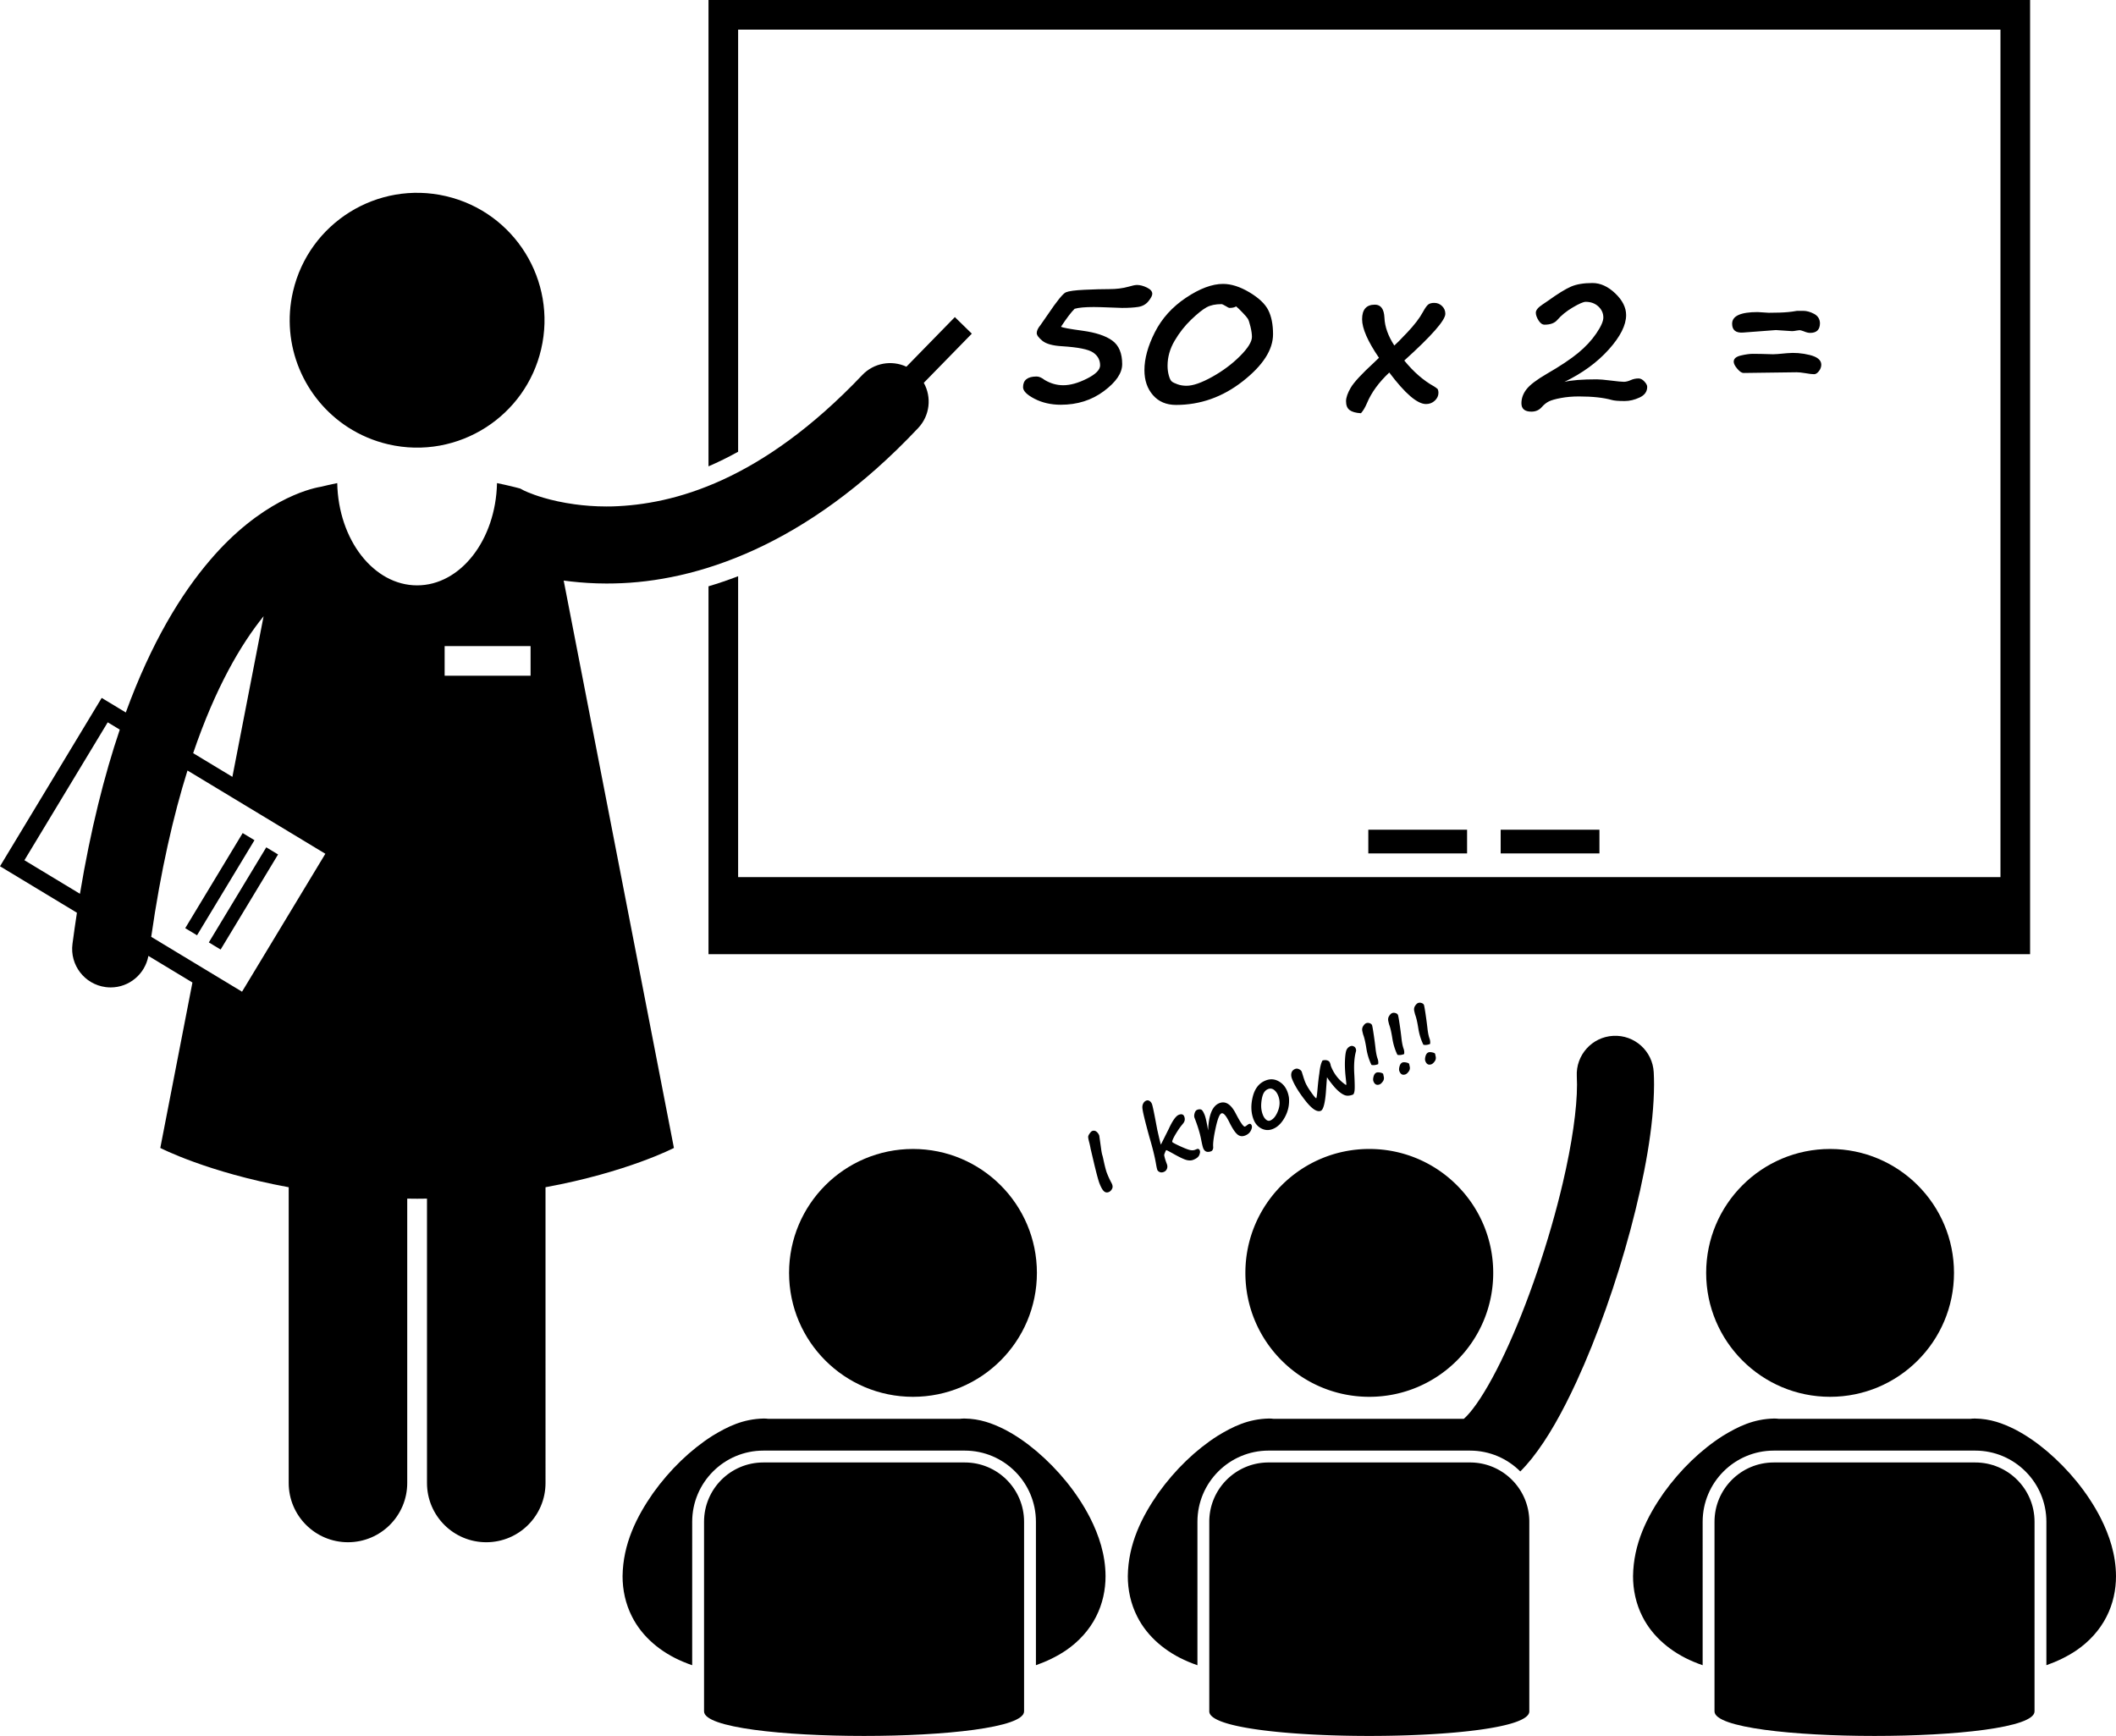 <svg xmlns="http://www.w3.org/2000/svg" xml:space="preserve" viewBox="0 0 74965.57 61499.23" shape-rendering="geometricPrecision" text-rendering="geometricPrecision" image-rendering="optimizeQuality" fill-rule="evenodd" clip-rule="evenodd"><g fill="currentColor"><path d="M26150.34 1049.8h44722.1v30024.87h-44722.1V20413.55c-358.58 137.71-708.64 256.48-1049.61 357.45v13032.93h46821.51V0H25100.73v16521.22c350.63-150.97 700.5-323.54 1049.61-517.7V1049.81z"/><path d="M48476.53 30234.57h3499.28v-839.92h-3499.28zM56664.88 29394.65h-3499.09v839.92h3499.09zM7816.5 33639.51l2034.82-3368.76-417.88-252.51-2035.01 3368.95zM9015.38 29765.73l-418.07-252.5-2035.01 3368.95 417.88 252.51z"/><path d="M3922.08 34981.78c650.68 0 1214.6-467.13 1335.46-1116.48l1560.12 942.4-1138.83 5861.05s1660.89 860.94 4549.08 1391.72v10477.18c0 1159.86 939.93 2099.79 2099.79 2099.79 1159.29 0 2099.6-939.93 2099.6-2099.6V42464.13c116.12 1.7 232.05 3.6 350.06 3.6 118.2 0 233.75-1.89 349.87-3.41v10073.33c0 1159.86 939.75 2099.79 2099.6 2099.79 1158.91 0 2099.6-939.93 2099.6-2099.6V42060.47c2888.19-530.77 4549.27-1391.72 4549.27-1391.72l-3905.41-20100.81c83.73 11.56 169.35 21.97 256.29 31.82 388.14 44.14 807.71 72.17 1259.69 72.55 94.71 0 188.67-1.14 282.06-3.22.95 0 2.08-.19 3.03-.19 2857.5-58.15 6786.96-1285.07 10756.59-5503.79 419.96-444.02 483.23-1095.83 200.03-1602.55l1701.43-1741.97-600.67-586.84-1716.77 1757.5c-517.89-241.14-1153.04-139.23-1567.32 298.92-3572.21 3757.84-6673.69 4582.99-8841.86 4650.23h-.19c-75.58 1.7-147.37 2.46-216.33 2.46-414.09 0-789.91-30.88-1127.66-76.91-433.41-59.1-802.03-144.15-1089.58-228.45-254.97-74.44-447.43-147.56-567.71-197.57-60.05-25.38-101.91-44.52-124.83-55.31-11.56-5.49-18-8.71-20.08-9.66h-.38l-126.35-67.06-149.84-39.59c-23.3-4.55-272.96-71.41-672.09-153.44-42.05 2009.63-1291.7 3622.97-2830.41 3622.97-1538.9 0-2788.36-1613.16-2830.22-3622.97-261.6 53.61-460.69 101.34-571.69 128.62-456.9 73.31-2159.27 523.39-3929.09 2595.33-1032.56 1203.43-2085.78 2926.26-2989.53 5402.26l-854.12-516L.18 30689.37l2725.09 1646.31c-54.93 359.72-107.97 725.88-157.6 1102.84-98.88 747.29 426.78 1432.82 1174.07 1531.51 60.62 7.77 121.04 11.74 180.33 11.74zm11830.45-12092.99h3044.65v1049.8h-3044.65v-1049.8zm-9110.47 4407.96 4884.36 2949.75-2951.64 4886.64-3217.6-1943.71c338.51-2356.66 785.55-4297.14 1284.88-5892.68zM2832.5 31664.36 864.93 30475.9l2951.46-4885.88 427.35 258c-547.82 1619.22-1031.81 3539.06-1411.23 5816.34zm6506.23-9832.57-1105.68 5690-1389.82-839.35c793.51-2331.84 1694.42-3860.51 2495.51-4850.65zM17224.18 15135.94c949.6-612.79 1672.07-1579.63 1948.44-2767.33 565.44-2427.88-944.29-4853.87-3371.6-5419.3-2427.69-565.25-4853.68 944.86-5419.3 3372.17-444.02 1906.58 392.49 3812.21 1948.06 4816.36 424.88 274.1 903.19 481.52 1424.11 602.76 1239.99 288.5 2478.84 35.04 3470.29-604.65zM36653.1 14127.81c272.77 140.93 582.11 211.21 930.27 211.21 585.9 0 1094.51-160.82 1526.02-483.04 431.7-322.03 647.46-640.64 647.46-955.47 0-385.86-116.5-663.18-348.92-833.1-232.43-169.92-585.9-287.36-1061.17-351.95-452.35-60.62-705.24-107.4-757.33-140.74 198.33-302.14 358.96-513.91 481.9-634.77 139.61-42.05 365.78-62.7 678.72-62.7 116.69 0 307.63 5.49 572.07 15.91 262.73 10.23 407.27 15.34 431.51 15.34 233.56 0 425.45-11.93 575.48-35.61 150.03-24.06 269.74-91.87 359.72-203.44 89.6-111.57 134.11-198.52 134.11-261.6 0-85.05-62.89-158.55-189.24-219.92-125.78-61.75-243.41-92.44-351.58-92.44-64.78 0-166.32 21.03-306.49 62.7-197.95 56.26-425.07 84.11-681.56 84.11-243.98-.19-534.37 8.15-870.98 23.87-336.8 15.34-556.54 45.46-659.96 88.84-103.24 43.95-316.15 305.36-639.31 784.98-118.96 173.14-206.66 299.1-262.73 378.47-87.33 104.37-131.46 198.14-131.46 281.3 0 73.31 66.87 164.04 200.22 273.91 133.36 109.11 364.84 173.33 694.25 192.46 569.04 35.42 936.52 109.11 1102.27 221.82 165.75 112.33 248.53 264.82 248.53 456.71 0 156.09-155.14 312.36-465.61 469.02-310.85 156.28-591.01 234.51-841.43 234.51-227.31-.19-445.15-61.56-653.52-184.5-108.54-83.54-204.39-125.4-288.12-125.4-320.51 0-481.33 126.35-481.33 378.66 0 133.36 136.2 270.5 408.21 410.87zM40846.81 13998.25c200.98 231.48 473.38 347.03 817.57 347.03 863.22 0 1651.61-279.4 2365.56-839.54 713.95-559.76 1071.21-1114.59 1071.21-1665.06 0-344.57-55.88-627.38-167.45-850.53-111.57-223.14-334.34-434.17-667.35-633.44-333.77-198.9-645.57-298.73-935.2-298.73-387.76-.19-825.71 163.48-1313.48 489.67-487.77 325.81-855.26 733.08-1102.46 1221.04-247.01 487.77-370.33 936.15-370.33 1344.36 0 358.77 100.4 653.9 301.95 885.19zm767.37-1926.47c166.7-283.38 362.18-532.48 586.46-747.48 224.09-214.62 405.56-359.91 543.84-435.87 138.85-76.53 315.58-114.03 530.2-114.03 22.92-.19 70.85 21.59 144.15 65.54 70.85 45.84 118.77 68.57 143.59 68.57 98.12 0 175.03-17.43 231.48-53.23 50.2 39.97 124.83 111.19 223.52 214.24 99.07 103.24 162.72 177.3 190.56 222.01 28.41 45.08 59.48 139.04 94.15 283.19 34.29 143.77 51.52 263.68 51.52 359.91 0 170.48-140.37 397.04-420.15 678.34-281.11 281.3-610.33 527.36-988.62 738.2-378.66 210.64-681.18 315.58-908.49 315.58-114.6-.19-219.92-16.86-317.1-51.52-97.18-34.67-165.56-67.63-205.34-100.21-39.4-32.2-74.63-102.29-104.56-211.21-30.31-108.35-45.27-223.52-45.27-346.65 0-306.87 82.97-601.81 250.04-885.38zM47815.62 14528.45c85.24 63.65 218.79 100.59 399.88 111.19 75.39-81.83 146.62-200.6 213.1-356.69 156.28-375.25 419.96-737.25 790.67-1085.41 559 744.45 992.6 1116.67 1301.17 1116.67 123.13 0 227.12-40.16 312.93-120.66 85.24-80.32 128.05-173.33 128.05-279.59 0-46.03-8.15-88.65-25.19-128.62-41.67-37.32-85.24-69.52-131.27-96.61-373.17-206.66-724.56-511.64-1053.78-916.07 969.49-875.91 1454.04-1427.33 1454.04-1654.45 0-108.35-38.45-200.22-115.74-275.43-76.91-74.82-168.78-112.52-275.05-112.52-95.85-.19-168.59 20.08-217.27 59.48-49.06 39.59-111.38 127.11-185.83 262.73-114.79 214.43-303.65 460.69-566.39 738.2-31.07 31.07-64.78 65.73-100.02 102.67-122.94 133.74-238.68 249.66-347.22 347.41-220.87-339.83-337.75-668.11-349.87-984.83-14.78-308.58-127.48-462.58-338.13-462.58-302.14-.19-453.49 171.62-453.49 515.62 0 327.14 199.28 782.9 597.83 1366.52-46.41 46.03-102.67 100.02-169.16 162.91-441.74 405.94-718.68 704.86-830.26 895.8-111.38 190.37-167.26 350.44-167.26 479.82 0 146.05 42.62 250.99 128.24 314.45zM54254.23 14583c152.49 0 275.62-54.18 369.19-162.53 79.56-89.98 163.29-156.28 251.94-200.22 88.27-43.76 230.15-83.92 425.45-120.29 194.54-36.37 406.7-54.93 636.66-54.93 481.14 0 869.85 41.67 1166.11 125.21 85.81 24.81 237.35 37.32 456.52 37.32 171.05 0 346.46-41.11 526.8-125.02 180.33-83.16 270.31-209.32 270.31-378.1.19-54.37-33.15-117.44-100.02-189.43-66.49-72.17-135.25-107.59-206.29-107.59-97.93 0-190.56 19.51-278.46 59.29-89.79 39.4-169.73 59.48-240.57 59.48-75.01 0-229.59-14.78-462.77-44.14-233.37-28.98-398.17-43.38-494.21-43.38-520.92 0-904.89 30.12-1150.77 90.55 637.8-308.58 1161.56-690.84 1571.67-1147.55 409.73-456.9 614.31-863.22 614.31-1219.72 0-266.71-128.05-522.63-384.54-767.94-256.67-244.74-525.47-367.3-806.96-367.3-314.83 0-569.8 43-764.15 128.24-195.3 85.24-466.94 252.88-815.1 503.31-70.85 50.2-132.41 92.06-184.5 125.02-162.34 106.27-243.79 204.58-243.79 294.37 0 78.8 31.82 169.73 95.28 272.02 63.65 101.91 135.06 152.87 214.24 152.87 204.2 0 354.23-55.12 450.08-165.56 141.88-164.61 324.68-313.31 549.15-445.53 223.9-132.6 376.77-198.71 458.03-198.71 181.66 0 330.55 54.93 448.94 164.04 117.63 109.68 176.36 240.38 176.36 392.87 0 131.46-83.54 319.37-250.42 564.3-166.51 245.12-382.07 476.41-647.08 694.44-265.01 217.27-633.63 463.15-1107.01 736.11-358.58 208.56-598.02 390.6-717.55 545.93-119.91 154.95-180.14 320.32-180.14 495.54 0 197.95 118.01 297.02 353.28 297.02zM64111.61 12575.46c-271.26-66.68-537.78-87.52-800.71-62.7-279.21 27.09-444.21 39.78-494.21 37.7-310.47-10.61-549.53-15.34-716.22-15.34-114.41 0-256.48 19.51-425.26 59.29-168.59 39.21-253.26 112.71-253.26 218.98 0 68.19 42.43 152.49 126.92 251.37 84.67 99.26 157.79 148.51 220.3 148.51l1885.55-24.81c75.2 0 175.22 10.61 300.24 31.26 137.9 24.63 243.03 37.32 315.96 37.32 56.07 0 112.33-35.42 168.97-107.59s84.48-149.65 84.48-233.18v-3.03c-4.17-158.55-141.88-271.26-412.76-337.75zM61756.66 11781.2l1160.43-87.89 569.04 37.89c45.65 0 97.93-6.25 156.28-18.94 56.45-10.42 93.77-15.15 112.71-15.15 25 0 71.98 12.12 140.55 36.75 91.68 39.97 170.11 59.48 234.32 59.48 232.24 0 347.6-115.17 347.6-346.65v-3.41c-6.44-146.24-76.34-254.4-209.7-325.06-133.55-71.03-262.55-106.27-387.57-106.27h-156.66c-60.24 0-97.74 2.84-112.52 9.09-164.42 29.36-354.04 46.79-567.52 53.23-213.86 6.06-340.4 8.33-379.8 6.25l-394.58-24.81c-602.19 0-903.56 137.33-903.56 412.76 0 227.12 130.33 331.31 390.98 312.74zM27042.54 51391.24h7138.35c1389.44 0 2519.94 1130.12 2519.94 2519.56v5082.5c388.14-136.77 742.74-308.39 1064.2-525.28 451.59-308.01 824.95-718.31 1062.49-1186 240.57-466.75 340.78-971.95 339.64-1443.43-3.6-762.44-233.56-1444.76-544.98-2062.29-473.95-924.21-1151.15-1723.97-1885.55-2352.49-369.19-312.74-752.97-581.54-1164.03-791.23-413.14-204.58-849.58-371.28-1408.01-378.1-55.31 0-109.11 4.36-162.72 10.61h-6780.15c-53.23-6.44-107.4-10.61-162.34-10.61-741.79 16.1-1279.77 286.41-1810.54 607.11-781.95 496.11-1513.14 1200.02-2110.78 2033.68-584.19 837.08-1066.85 1799.55-1081.63 2943.31-.95 471.29 98.69 976.68 339.45 1443.43 358.4 708.27 1013.81 1256.85 1795.57 1585.69 107.59 45.46 218.41 87.52 331.5 126.92l.19-5083.83c0-1389.44 1130.12-2519.56 2519.37-2519.56zM36735.5 45095.08c0-2425.04-1965.3-4390.34-4390.34-4390.34-2424.66 0-4390.15 1965.3-4390.15 4390.53 0 2424.28 1965.49 4390.15 4390.15 4390.15 2425.04-.19 4390.34-1965.87 4390.34-4390.34z"/><path d="M36280.87 60629.57V53910.8c0-1159.48-940.12-2099.79-2099.6-2099.79h-7138.73c-1159.67 0-2099.6 940.5-2099.6 2099.79v6718.77c0 1159.67 11337.94 1159.67 11337.94 0zM69963 50254.68c-54.37 0-108.16 4.17-161.39 10.42H63021.27c-53.8-6.44-107.97-10.61-163.29-10.61-741.98 15.91-1279.77 286.6-1810.54 606.92-782.33 496.3-1512.76 1200.21-2110.78 2033.87-584.38 836.89-1066.85 1799.36-1081.25 2943.5-1.14 471.1 98.69 976.87 338.69 1443.62 358.77 707.89 1014.38 1256.28 1796.14 1585.12 107.4 45.65 218.22 87.7 331.31 127.11V53910.8c0-1389.44 1130.31-2519.56 2519.56-2519.56h7138.35c1389.44 0 2519.94 1130.12 2519.94 2519.56v5082.5c388.14-136.77 742.74-308.58 1064.39-525.47 451.21-307.82 824.38-718.12 1062.3-1185.62 240.76-466.75 340.78-971.95 339.45-1443.24-3.79-762.82-233.18-1445.14-544.41-2062.67-474.51-924.4-1151.33-1723.97-1885.55-2352.3-369.76-312.93-753.54-581.54-1164.41-791.42-413.14-204.39-849.58-371.09-1408.2-377.91zM64835.98 49485.23c2425.04 0 4390.34-1965.68 4390.34-4389.96 0-2425.23-1965.3-4390.53-4390.34-4390.53-2424.47 0-4390.15 1965.3-4390.15 4390.53 0 2424.28 1965.49 4390.15 4390.15 4389.96z"/><path d="M72079.65 53910.8c0-1159.48-940.31-2099.79-2099.79-2099.79h-7138.73c-1159.67 0-2099.6 940.5-2099.6 2099.79v6718.77c0 1159.67 11337.94 1159.67 11337.94 0l.19-6718.77zM44941.83 51391.24h7138.35c694.82 0 1324.66 282.44 1780.8 738.57 143.77-144.15 276.75-297.4 407.84-458.41 576.61-725.5 1087.5-1650.66 1583.04-2721.11 737.82-1602.55 1411.42-3518.79 1912.83-5387.1 498.76-1874.38 830.45-3670.71 834.8-5141.23 0-148.7-3.98-293.04-11.18-433.41-39.21-752.59-681.18-1330.91-1433.96-1291.51-752.59 39.4-1330.91 681.56-1291.51 1434.15 4.93 90.92 7.39 188.29 7.39 290.77 2.46 847.87-180.9 2115.89-501.22 3476.74-477.35 2046.56-1256.85 4339.19-2058.5 6043.65-397.04 849.96-807.53 1556.52-1133.53 1973.82-131.46 171.81-248.72 290.77-317.1 348.92h-6738.85c-53.23-6.44-107.4-10.61-162.34-10.61-741.79 16.1-1279.96 286.41-1810.54 607.11-781.95 496.11-1513.14 1200.02-2110.78 2033.68-584.19 837.08-1066.85 1799.55-1081.63 2943.31-.95 471.29 98.69 976.68 339.45 1443.43 358.77 708.27 1014 1256.85 1795.57 1585.69 107.59 45.65 218.41 87.52 331.5 127.11l.19-5084.02c0-1389.44 1130.12-2519.56 2519.37-2519.56z"/><path d="M48511.39 49485.23c2425.04 0 4390.34-1965.68 4390.34-4389.96 0-2425.23-1965.3-4390.53-4390.34-4390.53-2424.66 0-4390.15 1965.3-4390.15 4390.53 0 2424.28 1965.49 4390.15 4390.15 4389.96zM54180.17 60629.57V53910.8c0-1159.48-940.12-2099.79-2099.6-2099.79h-7138.73c-1159.67 0-2099.6 940.5-2099.6 2099.79v6718.77c0 1159.67 11337.94 1159.67 11337.94 0zM39281.77 42231.14c46.41-18 85.24-55.88 116.12-113.47 31.26-57.4 24.44-127.11-20.27-209.13a3112.494 3112.494 0 0 1-163.1-353.66c-28.41-72.55-65.73-213.86-112.33-424.5-24.63-118.96-42.43-191.7-53.04-218.6-13.83-52.09-27.09-124.45-39.4-217.08l-64.97-463.91c-24.44-63.08-59.29-111-104.75-143.77-45.27-32.39-94.71-38.45-148.89-17.43-21.22 8.33-47.55 33.91-79.18 76.53-31.44 42.62-50.77 78.99-57.78 108.92-7.2 30.12 3.6 98.12 31.82 203.63 19.13 71.41 36.56 150.4 51.9 236.21l135.25 574.72c84.11 345.7 143.21 562.41 177.11 649.54 54.93 141.12 107.4 234.7 157.6 281.11 50.01 46.22 107.78 56.45 173.89 30.88zM41317.16 40746.79c10.23-3.98 100.02 41.86 269.74 137.14 211.97 118.58 362.37 189.24 451.4 211.97 89.03 22.54 167.26 20.46 234.89-5.87 115.36-44.7 186.77-101.34 214.81-169.73 27.85-68.76 34.1-122.18 19.32-160.25-10.42-26.9-24.81-44.14-43.57-52.47-18.56-8.33-39.21-8.15-61.56.57l-60.62 25.19c-62.13 24.06-134.68 24.06-217.65-.38-82.78-24.44-200.41-72.55-353.47-143.77-152.87-71.6-232.43-115.93-239.06-132.6-5.68-14.78.38-44.14 18.94-87.52 21.22-52.09 57.4-120.29 108.16-204.01 44.33-73.12 89.41-142.45 135.63-208.37 24.81-35.42 58.34-78.42 100.59-129l1.7-3.79-1.52.57c78.8-80.89 99.07-170.48 60.81-269.18-30.88-78.99-95.47-99.07-193.78-60.62-102.1 39.59-221.44 207.23-357.64 502.93l-277.13 553.5c-15.15-42.05-54.74-205.15-118.2-489.67l-1.52.57-37.32-195.49c-82.02-441.74-134.87-692.54-158.36-753.16-18.94-48.49-47.17-84.48-84.86-108.73-37.7-24.44-77.1-28.6-118.01-12.88-42.81 16.67-76.91 47.36-102.29 92.06-25.38 44.52-37.13 95.66-35.04 153.06 2.08 57.59 23.68 172.19 64.78 343.81 41.11 171.62 103.05 408.59 186.59 710.92 111 375.82 186.96 682.5 228.07 920.04 20.65 122.18 37.7 200.03 50.77 233.56 12.12 31.63 39.59 56.83 82.4 76.15 43 19.32 91.68 18.18 146.24-3.22 52.85-20.65 90.17-57.59 111.76-110.63 21.59-53.42 20.27-111-3.98-173.14-48.3-124.83-79.75-228.45-93.77-311.61l-.57-1.52c3.41-21.59 14.59-55.31 34.1-101.53s32.58-70.47 39.21-72.93zM44111.96 40229.28c92.82-36.18 159.5-92.82 200.03-170.11 40.35-77.29 51.52-139.23 33.34-186.77-20.46-52.09-52.85-69.52-97.55-52.09-19.51 7.58-43.57 23.49-72.74 47.55-24.25 20.08-47.17 34.48-68.38 42.81-48.3 18.75-158.17-137.33-329.79-468.45-168.97-324.68-361.43-444.96-576.8-361.24-247.96 96.61-380.75 419.96-398.74 970.05-45.84-274.29-85.81-455.19-119.91-543.65-45.27-116.12-87.52-181.85-126.73-197.57-39.4-15.91-86-13.26-139.8 7.77-42.81 16.48-73.5 57.02-92.25 121.8-18.56 64.41-19.7 118.39-2.65 162.15 112.71 289.82 189.99 541.76 231.67 756.76 32.39 165.75 57.21 270.69 74.26 314.26 50.01 128.81 145.86 166.13 287.17 111.19 22.16-8.71 40.16-29.17 53.8-61 13.83-32.2 17.81-67.44 12.5-106.08-7.77-132.79 22.35-354.61 90.74-666.02 68-311.61 135.44-480.39 202.31-506.34 70.66-27.47 162.15 73.88 275.43 303.46 109.11 220.68 202.31 363.89 279.4 430.19l-1.33.38c82.78 75.96 178.06 92.82 286.03 50.96zM44689.9 39979.62c128.24 65.92 261.22 72.36 398.55 18.94 173.89-67.63 318.62-209.7 434.92-426.4 116.31-216.89 163.1-446.1 140.93-687.62l-.38-1.33c-10.99-73.88-29.93-146.05-57.21-216.7-63.27-162.53-166.88-283.76-311.23-362.75-143.96-79.18-295.51-87.89-454.24-26.14-233.18 90.55-386.43 284.14-459.55 579.83-73.12 295.51-63.08 563.17 30.12 802.79 57.02 146.81 149.65 253.45 278.08 319.37zm78.42-1253.44 1.52-.76c36.56-68.57 89.03-116.5 157.6-143.21 72.55-28.22 141.12-19.13 205.34 27.09 64.59 46.03 115.36 116.69 152.49 212.35 66.11 170.11 63.46 347.6-7.77 532.67-71.6 184.69-164.8 299.48-279.78 344.38-46.6 18-93.77 7.58-141.5-31.44-47.74-39.21-86.76-97.37-116.69-174.27-49.44-127.29-67.63-266.14-54.55-416.74 13.07-150.59 40.92-267.09 83.35-350.06zM46631.71 38905.95c-16.67 6.44-77.29-63.84-181.47-211.02-104.37-146.81-175.41-269.55-213.86-368.25-21.59-55.5-41.48-111.95-59.29-169.16l-59.1-188.86c-13.26-34.48-44.33-63.65-92.82-88.08-48.68-24.63-94.71-28.22-138.28-11.37-69.71 27.09-113.85 72.74-132.22 136.39-18.37 64.03-12.12 136.01 19.13 215.76 85.62 221.06 243.6 477.92 473 771.16 229.4 293.04 410.87 413.52 544.79 361.43 85.24-33.34 144.91-239.81 179.01-619.61.76-3.79 2.08-19.51 3.79-48.3 23.49-329.98 36.94-503.87 40.54-522.25 31.07 55.12 93.39 140.93 186.96 257.43 93.39 116.88 182.61 208.56 268.42 275.81 85.43 67.25 161.96 106.27 229.77 116.88 67.63 10.23 144.53-1.33 231.1-34.85 25.76-10.23 44.89-54.74 56.83-134.11 11.93-79.75 8.52-284.14-9.28-613.93-17.24-318.62 3.22-580.78 61-787.26 8.15-28.6 4.36-62.51-10.8-101.53-12.5-32.77-37.51-57.4-74.63-74.44-36.94-17.24-73.69-18.75-110.06-4.55-57.4 22.35-101.53 61.75-132.22 117.26-30.88 55.69-51.15 176.73-61 362.94-10.04 186.02-1.52 397.23 24.63 632.68 14.4 127.29 21.78 203.44 22.54 228.45.95 25.57-6.06 35.23-20.27 28.98-242.09-163.66-417.69-385.67-526.8-666.21-5.11-12.88-8.71-28.04-11.18-45.46-3.03-15.72-10.61-39.59-22.92-71.03-15.53-40.16-47.36-67.44-95.85-83.16-48.11-15.34-103.43-14.59-166.51 2.46-50.2 82.59-87.52 230.15-111.76 442.69l1.52-.76c-22.92 136.58-46.03 333.39-68.57 591.39-17.43 197-32.2 297.97-44.14 302.51zM48766.36 37998.78c-48.3 18.75-82.4 64.41-102.67 136.2-19.89 71.98-21.78 129.38-5.3 172.19 44.14 113.28 117.26 150.03 219.55 110.25 34.29-13.26 71.03-46.6 110.25-99.83 39.21-53.23 50.96-111.95 35.42-176.55l-19.7-91.87c-8.15-21.22-42.05-38.07-101.34-50.2-59.29-12.5-104.37-12.31-136.2-.19zM48731.31 37133.48c-17.43-154.57-39.59-322.59-66.87-503.69-27.28-181.66-46.03-285.28-56.07-311.04-12.69-32.77-41.11-56.07-85.81-70.09-44.52-14.59-85.43-14.21-122.37.19-34.48 13.26-69.33 47.36-104.94 101.72-35.61 54.37-45.08 117.26-28.6 188.29 16.67 71.22 26.71 111.95 30.69 121.99 39.97 103.24 77.48 267.09 112.52 491.94 33.53 207.23 93.01 398.36 178.25 573.77 66.11 18 145.29 9.28 238.3-26.9 10.23-61.75 3.41-125.78-20.27-192.65-32.2-87.89-57.21-212.35-74.82-373.55zM49685.83 37641.33c-48.3 18.75-82.59 64.22-102.67 136.2-20.08 71.98-21.97 129.38-5.3 172 44.14 113.28 117.07 150.22 219.36 110.44 34.29-13.45 71.22-46.79 110.44-100.02 39.02-53.23 50.96-111.76 35.42-176.55l-19.51-91.87c-8.52-21.22-42.24-38.07-101.53-50.2-59.29-12.31-104.56-12.31-136.2 0zM49650.6 36776.03c-17.24-154.76-39.4-322.78-66.87-503.87-26.9-181.66-45.84-285.09-55.88-311.04-12.69-32.58-41.29-56.07-85.62-70.09-44.7-14.59-85.62-14.21-122.75.19-34.29 13.45-69.33 47.36-104.75 101.72-35.61 54.37-45.08 117.44-28.41 188.29 16.29 71.22 26.52 111.95 30.5 121.99 39.97 103.24 77.48 267.09 112.71 491.94 33.53 207.42 92.63 398.36 178.06 573.77 65.92 18.18 145.48 9.47 238.3-26.71 10.23-61.94 3.41-125.97-20.46-192.65-32.2-87.89-57.02-212.54-74.82-373.55zM50570.27 36418.4c-17.43-154.57-39.78-322.78-66.87-503.87-27.28-181.47-46.22-285.09-56.07-311.04-12.5-32.58-41.29-55.88-85.81-69.9-44.7-14.78-85.24-14.4-122.37.19-34.48 13.26-69.52 47.17-104.94 101.53-35.8 54.37-45.08 117.44-28.6 188.48 16.48 71.03 26.71 111.95 30.5 121.99 40.16 103.05 77.85 266.9 112.9 491.94 33.34 207.23 92.82 398.17 178.06 573.58 66.11 18.18 145.48 9.47 238.11-26.71 10.23-61.94 3.41-125.97-20.08-192.65-32.39-87.89-57.02-212.54-74.82-373.55zM50605.31 37283.7c-48.3 18.75-82.59 64.22-102.67 136.2-20.08 71.98-21.78 129.38-5.11 172 43.76 113.28 117.07 150.22 219.17 110.44 34.48-13.45 71.03-46.79 110.44-99.83 39.02-53.23 50.96-111.95 35.23-176.73l-19.32-91.68c-8.52-21.41-42.24-38.07-101.34-50.39-59.29-12.31-104.75-12.31-136.39 0z"/></g></svg>